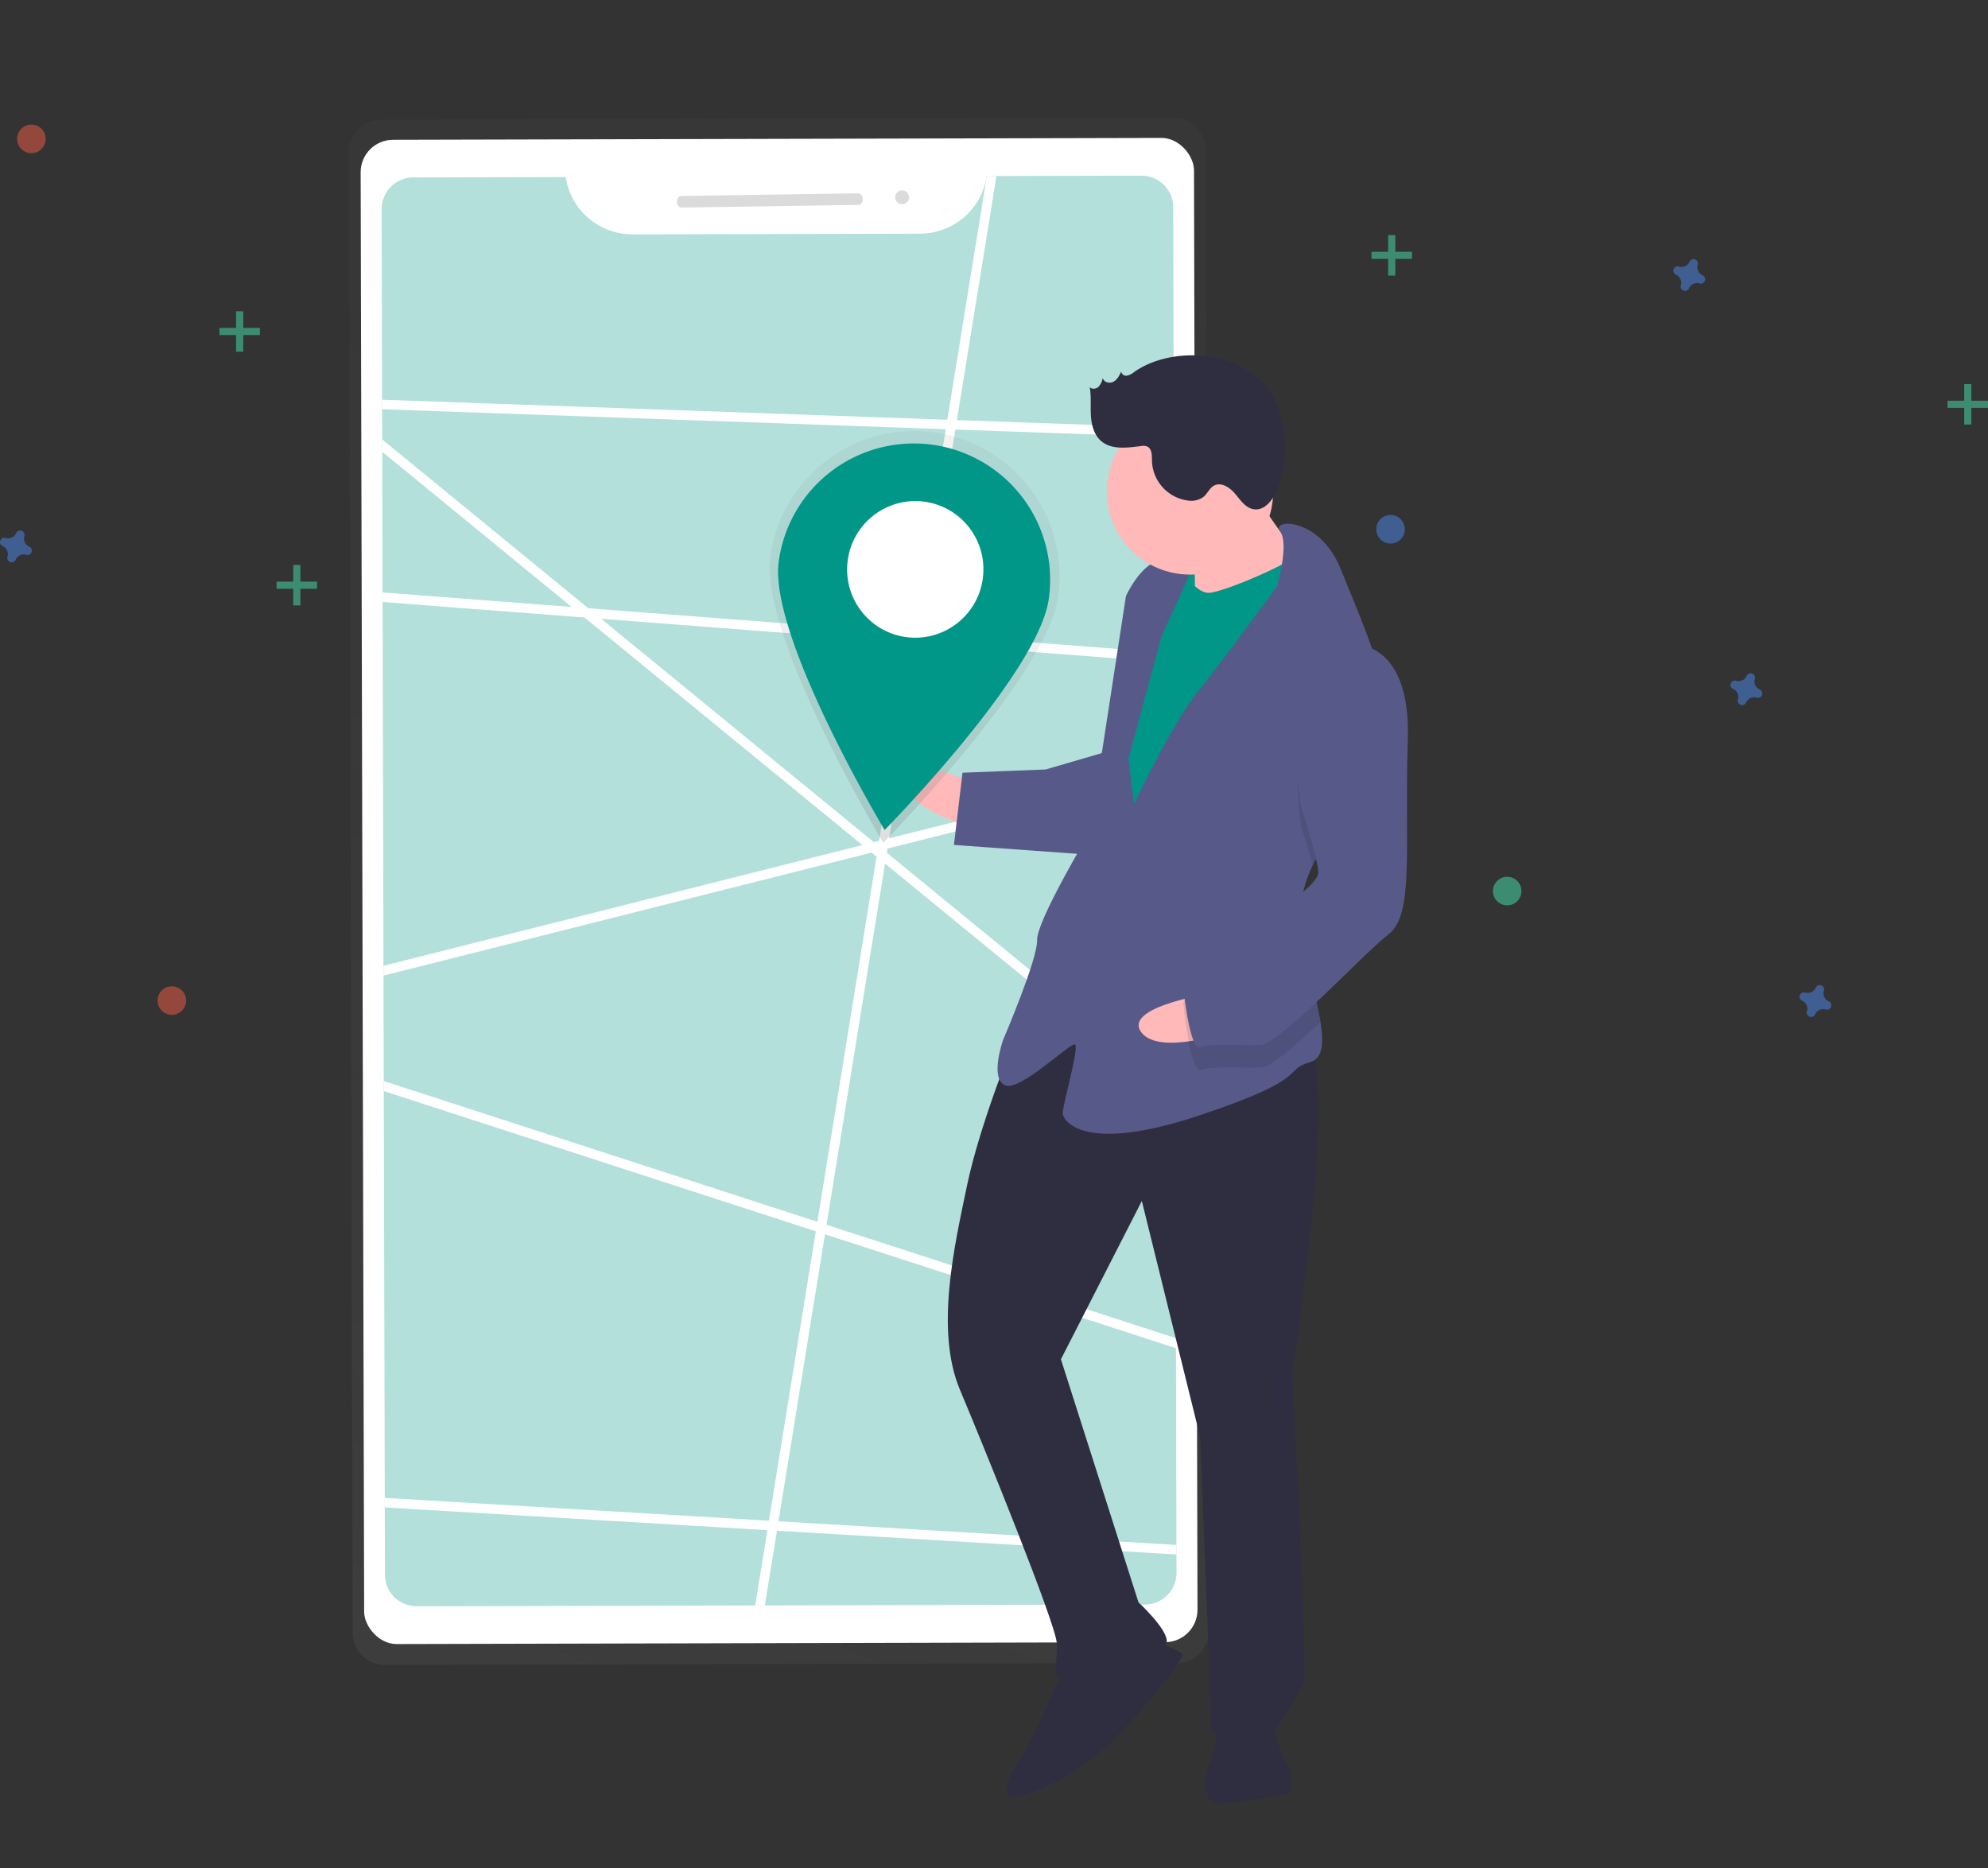 <svg id="fa905f8f-095c-41f4-b37d-f1ac86376786" data-name="Layer 1" xmlns="http://www.w3.org/2000/svg" xmlns:xlink="http://www.w3.org/1999/xlink" width="835.195" height="784.909" viewBox="0 0 835.195 784.909"><rect x="0" y="0" width="835.195" height="784.909" fill="#333333" stroke="none"/><defs><linearGradient id="f38e1aba-af05-4903-898b-a26ded3fea7b" x1="380.039" y1="760.169" x2="664.572" y2="88.291" gradientTransform="translate(-13.63 -2.044) rotate(-0.139)" gradientUnits="userSpaceOnUse"><stop offset="0" stop-color="gray" stop-opacity="0.25"/><stop offset="0.535" stop-color="gray" stop-opacity="0.12"/><stop offset="1" stop-color="gray" stop-opacity="0.1"/></linearGradient><clipPath id="b2075e3e-9372-4a22-8cd3-4b0cd260a589" transform="translate(-182.403 -46.466)"><path d="M596.926,120.425a28.384,28.384,0,0,1-27.915,24.21l-120.928.294a28.384,28.384,0,0,1-28.032-24.074l-64.053.156a13.298,13.298,0,0,0-13.265,13.33l1.394,573.666a13.298,13.298,0,0,0,13.33,13.265l305.957-.744a13.297,13.297,0,0,0,13.265-13.33l-1.394-573.666A13.298,13.298,0,0,0,661.955,120.267Z" fill="#009688" opacity="0.3"/></clipPath><linearGradient id="a62a20e8-8665-4564-9d8e-c3ff428fbaa1" x1="564.247" y1="404.528" x2="564.247" y2="230.703" gradientTransform="translate(47.683 -77.977) rotate(7.891)" xlink:href="#f38e1aba-af05-4903-898b-a26ded3fea7b"/></defs><title>Destination</title><g opacity="0.5"><path d="M675.166,95.908l-332.498.808a13.664,13.664,0,0,0-13.634,13.694l1.512,621.887a13.664,13.664,0,0,0,13.7,13.628l332.498-.808a13.664,13.664,0,0,0,13.634-13.694l-1.512-621.887A13.664,13.664,0,0,0,675.166,95.908Z" transform="translate(-182.403 -46.466)" fill="url(#f38e1aba-af05-4903-898b-a26ded3fea7b)"/></g><rect x="334.652" y="104.795" width="350.107" height="631.948" rx="13.635" transform="translate(-183.424 -45.226) rotate(-0.139)" fill="#fff"/><path d="M596.926,120.425a28.384,28.384,0,0,1-27.915,24.21l-120.928.294a28.384,28.384,0,0,1-28.032-24.074l-64.053.156a13.298,13.298,0,0,0-13.265,13.33l1.394,573.666a13.298,13.298,0,0,0,13.33,13.265l305.957-.744a13.297,13.297,0,0,0,13.265-13.33l-1.394-573.666A13.298,13.298,0,0,0,661.955,120.267Z" transform="translate(-182.403 -46.466)" fill="#009688" opacity="0.3"/><g clip-path="url(#b2075e3e-9372-4a22-8cd3-4b0cd260a589)"><polyline points="69.952 112.995 546.093 502.948 552.348 183.811 14.609 164.756 99.525 246.189 638.099 287.576 77.131 428.953 585.129 593.847 583.225 656.327 59.033 625.166 74.905 782.741 305.088 762.203 428.536 0.32" fill="none" stroke="#fff" stroke-miterlimit="10" stroke-width="4"/></g><rect x="466.823" y="128.226" width="78.018" height="4.876" rx="2" transform="translate(-184.31 -38.847) rotate(-0.861)" fill="#dbdbdb"/><circle cx="379.004" cy="82.875" r="2.926" fill="#dbdbdb"/><g opacity="0.5"><rect x="99.195" y="130.76" width="3" height="17" fill="#47e6b1"/><rect x="281.597" y="177.226" width="3" height="17" transform="translate(286.421 -143.837) rotate(90)" fill="#47e6b1"/></g><g opacity="0.5"><rect x="123.195" y="237.342" width="3" height="17" fill="#47e6b1"/><rect x="305.597" y="283.808" width="3" height="17" transform="translate(417.003 -61.255) rotate(90)" fill="#47e6b1"/></g><g opacity="0.5"><rect x="583.195" y="98.76" width="3" height="17" fill="#47e6b1"/><rect x="765.597" y="145.226" width="3" height="17" transform="translate(738.421 -659.837) rotate(90)" fill="#47e6b1"/></g><g opacity="0.5"><rect x="825.195" y="161.342" width="3" height="17" fill="#47e6b1"/><rect x="1007.597" y="207.808" width="3" height="17" transform="translate(1043.003 -839.255) rotate(90)" fill="#47e6b1"/></g><path d="M194.692,276.114a3.675,3.675,0,0,1-2.047-4.441,1.766,1.766,0,0,0,.08-.408h0a1.843,1.843,0,0,0-3.31-1.221h0a1.766,1.766,0,0,0-.204.362,3.675,3.675,0,0,1-4.441,2.047,1.766,1.766,0,0,0-.408-.08h0a1.843,1.843,0,0,0-1.221,3.31h0a1.767,1.767,0,0,0,.362.204,3.675,3.675,0,0,1,2.047,4.441,1.766,1.766,0,0,0-.08.408h0a1.843,1.843,0,0,0,3.31,1.221h0a1.766,1.766,0,0,0,.204-.362,3.675,3.675,0,0,1,4.441-2.047,1.766,1.766,0,0,0,.408.08h0a1.843,1.843,0,0,0,1.221-3.31h0A1.766,1.766,0,0,0,194.692,276.114Z" transform="translate(-182.403 -46.466)" fill="#4d8af0" opacity="0.5"/><path d="M950.692,467.114a3.675,3.675,0,0,1-2.047-4.441,1.766,1.766,0,0,0,.08-.408h0a1.843,1.843,0,0,0-3.31-1.221h0a1.766,1.766,0,0,0-.204.362,3.675,3.675,0,0,1-4.441,2.047,1.766,1.766,0,0,0-.408-.08h0a1.843,1.843,0,0,0-1.221,3.31h0a1.767,1.767,0,0,0,.362.204,3.675,3.675,0,0,1,2.047,4.441,1.766,1.766,0,0,0-.08.408h0a1.843,1.843,0,0,0,3.31,1.221h0a1.766,1.766,0,0,0,.204-.362,3.675,3.675,0,0,1,4.441-2.047,1.766,1.766,0,0,0,.408.08h0a1.843,1.843,0,0,0,1.221-3.31h0A1.766,1.766,0,0,0,950.692,467.114Z" transform="translate(-182.403 -46.466)" fill="#4d8af0" opacity="0.5"/><path d="M897.692,162.114a3.675,3.675,0,0,1-2.047-4.441,1.766,1.766,0,0,0,.08-.408h0a1.843,1.843,0,0,0-3.31-1.221h0a1.766,1.766,0,0,0-.204.362,3.675,3.675,0,0,1-4.441,2.047,1.766,1.766,0,0,0-.408-.08h0a1.843,1.843,0,0,0-1.221,3.31h0a1.767,1.767,0,0,0,.362.204,3.675,3.675,0,0,1,2.047,4.441,1.766,1.766,0,0,0-.08.408h0a1.843,1.843,0,0,0,3.31,1.221h0a1.766,1.766,0,0,0,.204-.362,3.675,3.675,0,0,1,4.441-2.047,1.766,1.766,0,0,0,.408.08h0a1.843,1.843,0,0,0,1.221-3.31h0A1.766,1.766,0,0,0,897.692,162.114Z" transform="translate(-182.403 -46.466)" fill="#4d8af0" opacity="0.5"/><path d="M921.692,336.114a3.675,3.675,0,0,1-2.047-4.441,1.766,1.766,0,0,0,.08-.408h0a1.843,1.843,0,0,0-3.31-1.221h0a1.766,1.766,0,0,0-.204.362,3.675,3.675,0,0,1-4.441,2.047,1.766,1.766,0,0,0-.408-.08h0a1.843,1.843,0,0,0-1.221,3.31h0a1.767,1.767,0,0,0,.362.204,3.675,3.675,0,0,1,2.047,4.441,1.766,1.766,0,0,0-.08.408h0a1.843,1.843,0,0,0,3.31,1.221h0a1.766,1.766,0,0,0,.204-.362,3.675,3.675,0,0,1,4.441-2.047,1.766,1.766,0,0,0,.408.08h0a1.843,1.843,0,0,0,1.221-3.31h0A1.766,1.766,0,0,0,921.692,336.114Z" transform="translate(-182.403 -46.466)" fill="#4d8af0" opacity="0.5"/><circle cx="72.195" cy="420.342" r="6" fill="#f55f44" opacity="0.5"/><circle cx="584.195" cy="222.342" r="6" fill="#4d8af0" opacity="0.5"/><circle cx="633.195" cy="374.342" r="6" fill="#47e6b1" opacity="0.5"/><circle cx="13.195" cy="58.342" r="6" fill="#f55f44" opacity="0.5"/><rect x="670.29" y="276" width="22.242" height="28.597" transform="translate(-193.14 -19.844) rotate(-2.221)" fill="#009688"/><path d="M591.71,375.659s-30.779-14.706-30.286-2.005,31.025,21.056,31.025,21.056Z" transform="translate(-182.403 -46.466)" fill="#ffb9b9"/><path d="M608.597,483.119s-14.521,35.542-19.886,61.189-13.536,60.942-3.026,85.974,40.392,98.599,40.7,106.537-2.559,15.999,3.791,15.752,40.907-11.126,42.31-15.95-11.79-17.032-11.79-17.032L628.117,617.506,662.107,551.001l24.516,99.215,4.802,123.828s23.567-7.274,26.988-1.047c0,0,10.559-14.719,11.9-21.131s-4.987-128.591-4.987-128.591,21.632-139.163,4.169-138.486S643.633,443.602,608.597,483.119Z" transform="translate(-182.403 -46.466)" fill="#2f2e41"/><path d="M629.929,746.221s-16.109,35.603-17.635,37.252-12.023,17.955-4.085,17.648,26.68-8.984,40.476-22.239,31.984-36.219,30.335-37.745-12.947-5.858-12.947-5.858Z" transform="translate(-182.403 -46.466)" fill="#2f2e41"/><path d="M694.292,765.984s-.972,15.937-3.901,22.41-2.559,15.999,5.378,15.691,28.453-4.283,28.453-4.283,1.218-9.587-.431-11.113-8.676-18.743-5.686-23.628S694.292,765.984,694.292,765.984Z" transform="translate(-182.403 -46.466)" fill="#2f2e41"/><path d="M706.036,248.801s16.922,26.373,23.518,32.477-11.962,19.543-11.962,19.543l-33.215,4.468s.418-30.225-1.293-33.338S706.036,248.801,706.036,248.801Z" transform="translate(-182.403 -46.466)" fill="#ffb9b9"/><path d="M677.165,283.309s6.843,12.454,13.193,12.208,39.196-14.239,40.599-19.064,10.88,34.557,10.88,34.557L661.465,452.45,641.86,438.901l9.499-83.045,7.802-44.821Z" transform="translate(-182.403 -46.466)" fill="#009688"/><path d="M733.921,409.892c-3.206,6.707-5.208,13.7-4.931,20.86.012.318.025.635.053.952.761,14.693,6.173,31.686,8.115,44.044,1.409,8.865,1.008,15.336-4.18,16.856-12.577,3.668,1.834,6.289-46.826,22.485s-57.152,2.216-57.275-.959,6.891-27.296,5.242-28.822-23.074,19.974-29.548,17.045-.739-19.051-.739-19.051,14.583-33.954,14.275-41.892,22.089-45.375,22.089-45.375L655.432,296.871s5.858-12.947,13.734-14.842,14.411,2.621,14.411,2.621L670.397,313.78l-13.905,51.417,2.326,18.989s16.17-34.016,26.791-47.147,33.264-44.218,33.264-44.218,5.286-17.837,1.296-23.168c-3.991-5.346,16.647-6.147,25.446,15.771,4.664,11.616,12.236,28.939,16.979,45.068,4.227,14.289,6.223,27.646,2.036,35.281C758.229,377.437,742.129,392.768,733.921,409.892Z" transform="translate(-182.403 -46.466)" fill="#575a89"/><path d="M764.629,365.773c-6.4,11.664-22.5,26.995-30.708,44.119-2.144-7.723-4.759-15.715-4.759-15.715s-10.031-53.669,19.64-67.539a19.858,19.858,0,0,1,13.791,3.853C766.82,344.781,768.817,358.138,764.629,365.773Z" transform="translate(-182.403 -46.466)" opacity="0.1"/><path d="M646.843,362.391l-25.154,7.335-34.926,1.354-3.593,30.348,57.398,4.134S654.904,365.258,646.843,362.391Z" transform="translate(-182.403 -46.466)" fill="#575a89"/><path d="M687.861,464.431s-33.652,5.583-25.971,15.71,37.492-.52,37.492-.52Z" transform="translate(-182.403 -46.466)" fill="#ffb9b9"/><path d="M729.044,431.704c.761,14.693,6.173,31.686,8.115,44.044-10.72,10.146-20.914,19.095-24.756,19.244-7.938.308-20.7-.787-25.401.985s-7.458-28.33-7.458-28.33,2.806-9.648,15.321-14.904C703.313,449.19,719.506,439.547,729.044,431.704Z" transform="translate(-182.403 -46.466)" opacity="0.1"/><path d="M748.433,317.113s26.865-4.222,25.414,40.353,2.832,73.027-7.973,81.396S719.971,485.16,712.033,485.468s-20.7-.787-25.401.985-7.458-28.33-7.458-28.33,2.806-9.648,15.321-14.904,42.002-23.888,41.756-30.238-7.458-28.33-7.458-28.33S718.762,330.984,748.433,317.113Z" transform="translate(-182.403 -46.466)" fill="#575a89"/><circle cx="499.943" cy="206.433" r="34.952" fill="#ffb9b9"/><path d="M658.811,202.802a6.749,6.749,0,0,1-2.939,1.475,2.097,2.097,0,0,1-2.43-1.683c-.8,1.658-1.702,3.426-3.335,4.277s-4.157.137-4.393-1.689a7.706,7.706,0,0,1-1.774,3.744c-1.013.966-2.85,1.21-3.734.125.715,3.907.274,7.926.498,11.892s1.282,8.17,4.278,10.778c4.37,3.803,10.941,2.865,16.689,2.144a5.066,5.066,0,0,1,2.615.143c2.152.917,2.055,3.913,2.084,6.252a17.373,17.373,0,0,0,15.212,16.497,8.709,8.709,0,0,0,6.472-1.58c1.632-1.383,2.466-3.638,4.336-4.677,3.042-1.69,6.732.775,8.956,3.452s4.416,5.969,7.862,6.459c4.557.648,8.028-3.996,9.73-8.272a48.223,48.223,0,0,0-.958-37.47C708.467,193.929,675.964,190.648,658.811,202.802Z" transform="translate(-182.403 -46.466)" fill="#2f2e41"/><path d="M626.988,297.014c-4.641,33.483-73.518,103.506-73.518,103.506S501.395,313.733,506.036,280.25A61.054,61.054,0,1,1,626.988,297.014Z" transform="translate(-182.403 -46.466)" fill="url(#a62a20e8-8665-4564-9d8e-c3ff428fbaa1)"/><path d="M623.019,298.073c-4.353,31.407-68.959,97.087-68.959,97.087S505.214,313.756,509.567,282.349a57.268,57.268,0,1,1,113.451,15.724Z" transform="translate(-182.403 -46.466)" fill="#009688"/><ellipse cx="566.923" cy="285.662" rx="28.705" ry="28.634" transform="translate(23.734 761.534) rotate(-82.109)" fill="#fff"/></svg>